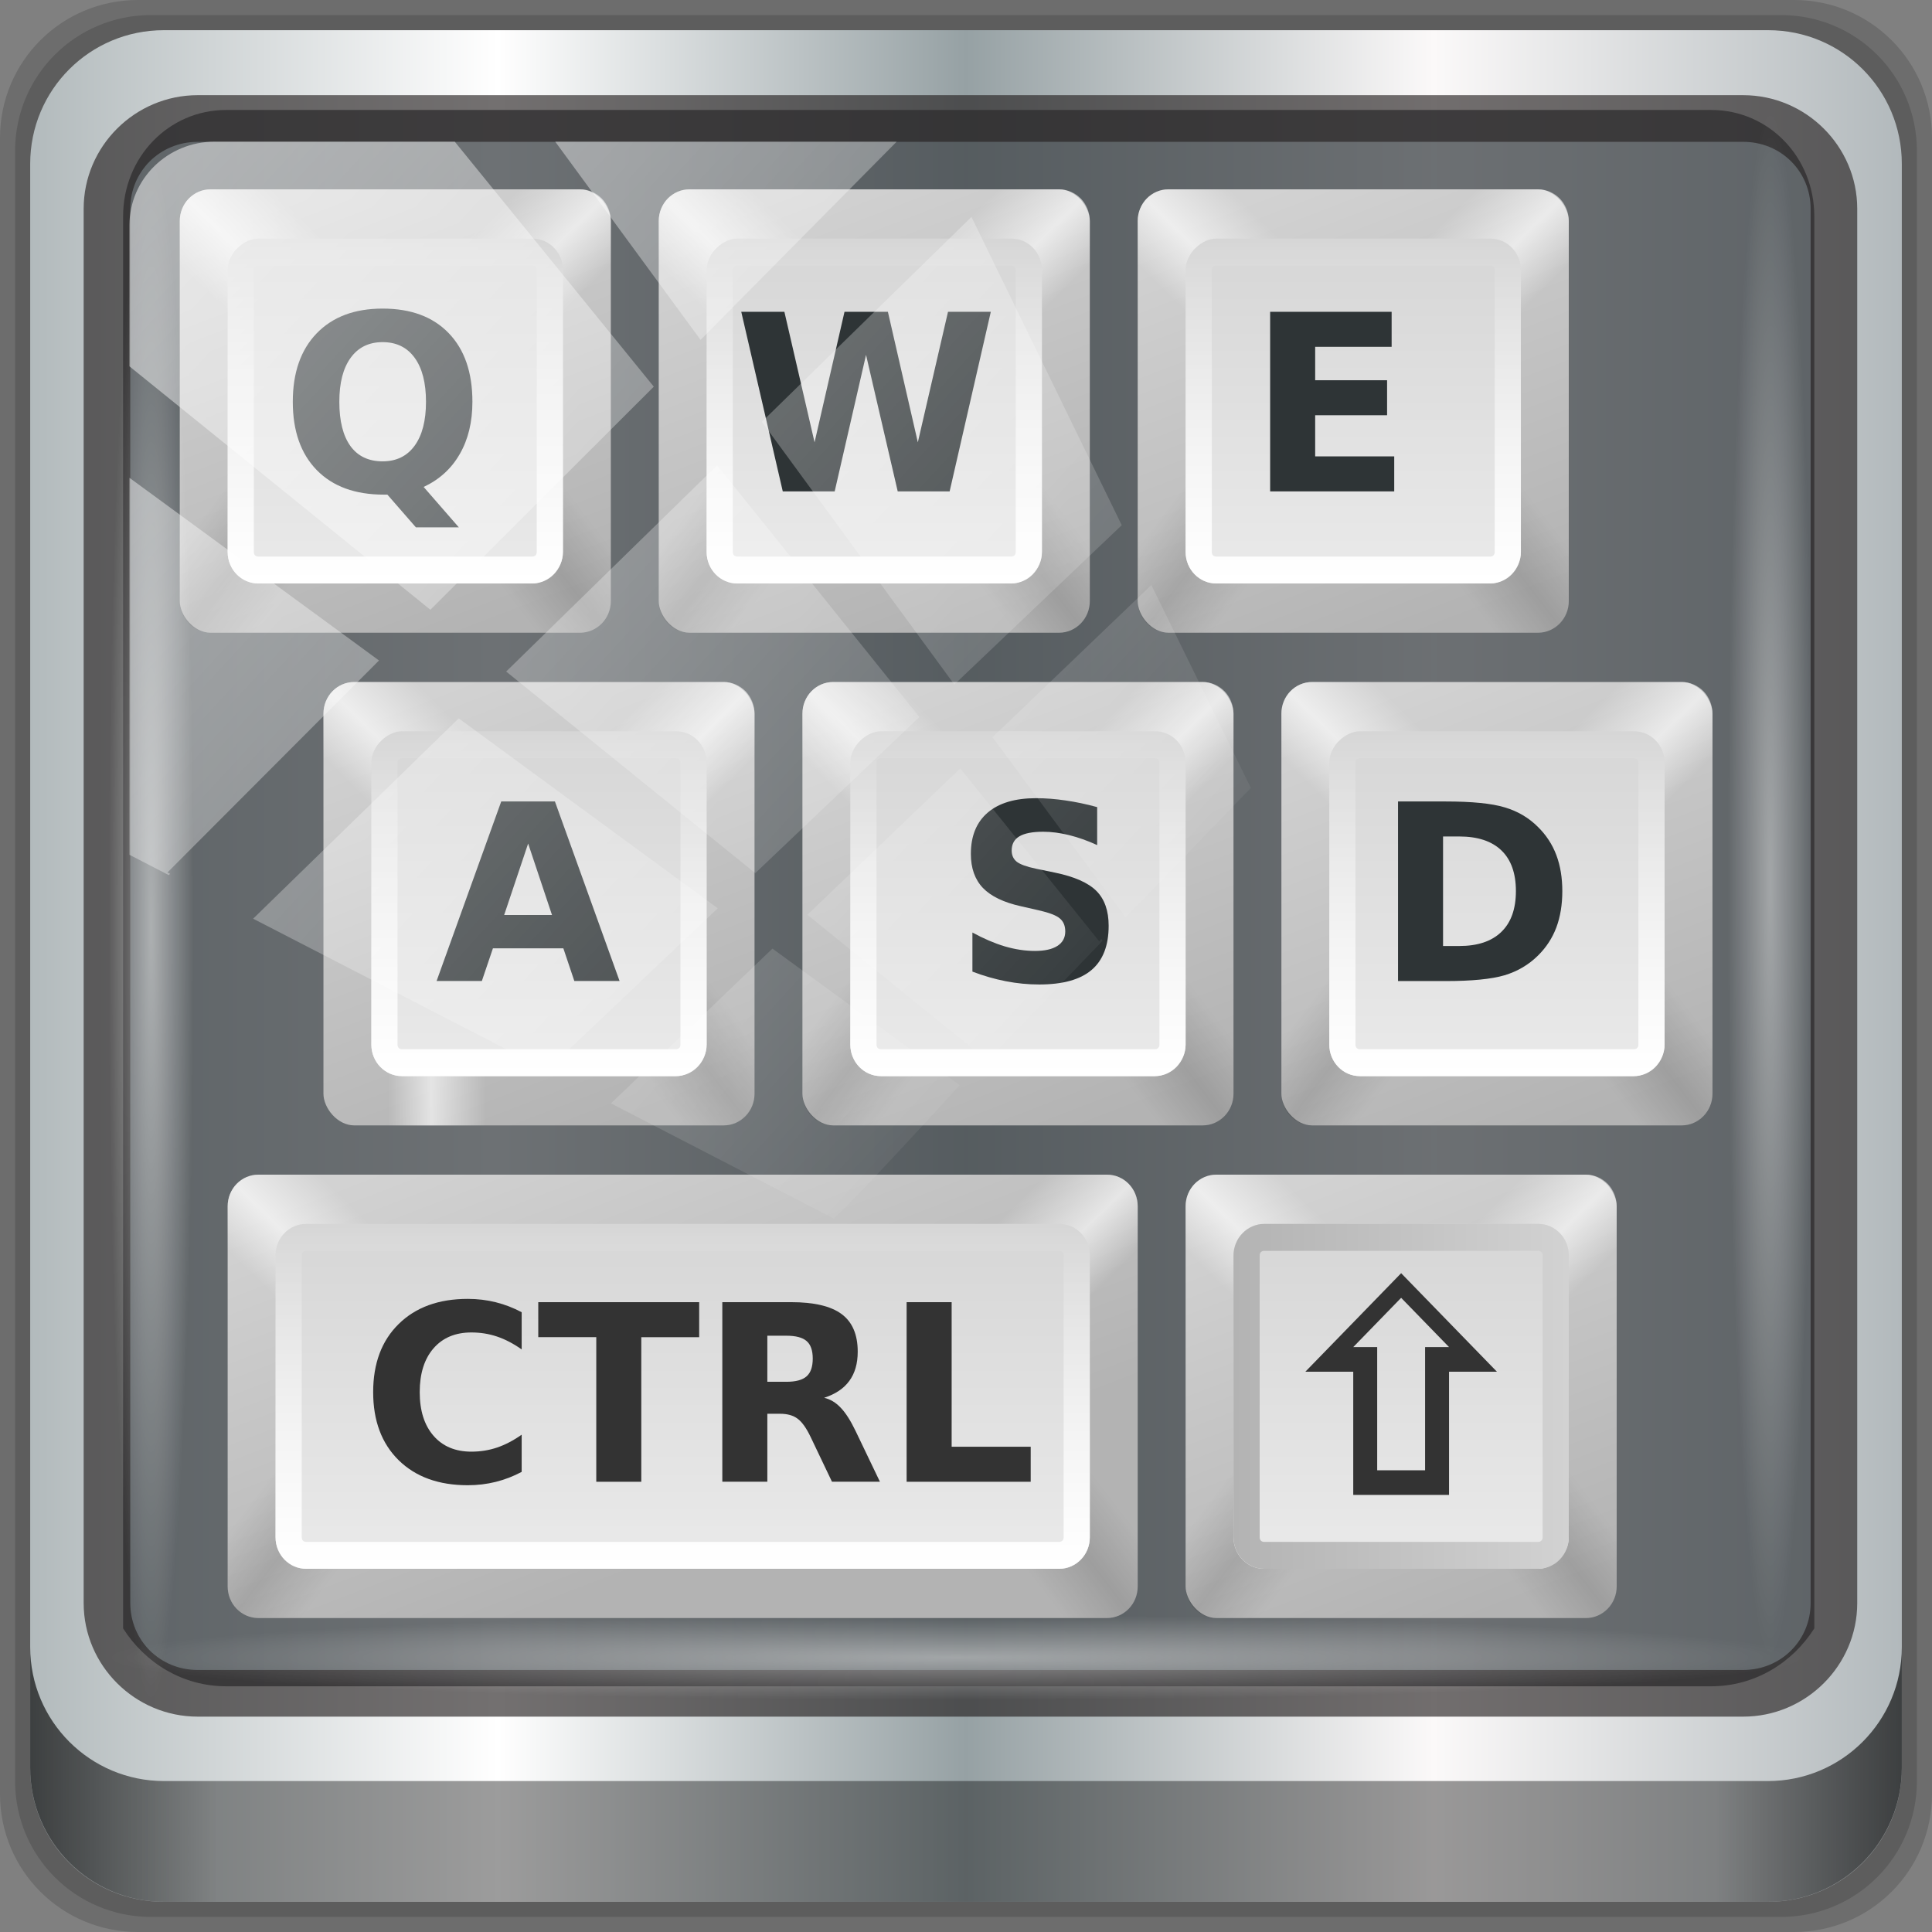 <?xml version="1.0" encoding="UTF-8" standalone="no"?>
<!-- Created with Inkscape (http://www.inkscape.org/) -->

<svg
   xmlns:dc="http://purl.org/dc/elements/1.1/"
   xmlns:cc="http://creativecommons.org/ns#"
   xmlns:rdf="http://www.w3.org/1999/02/22-rdf-syntax-ns#"
   xmlns:svg="http://www.w3.org/2000/svg"
   xmlns="http://www.w3.org/2000/svg"
   xmlns:xlink="http://www.w3.org/1999/xlink"
   xmlns:sodipodi="http://sodipodi.sourceforge.net/DTD/sodipodi-0.dtd"
   xmlns:inkscape="http://www.inkscape.org/namespaces/inkscape"
   width="96"
   height="96"
   viewBox="0 0 96 96"
   version="1.1"
   id="svg1072"
   inkscape:version="0.92.1 r15371"
   sodipodi:docname="im-chooser.svg">
  <rect x="0" y="0" width="96" height="96" fill="#808080" stroke="none"/>
  <defs
     id="defs1066">
    <linearGradient
       y2="47"
       x2="90"
       y1="47"
       x1="6"
       gradientTransform="matrix(1.107,0,0,1.107,-4.994,-3.621)"
       gradientUnits="userSpaceOnUse"
       id="linearGradient4071"
       xlink:href="#linearGradient6139-0"
       inkscape:collect="always" />
    <linearGradient
       id="linearGradient6139-0">
      <stop
         style="stop-color:#b2babc;stop-opacity:1"
         offset="0"
         id="stop6141-2" />
      <stop
         id="stop6151-0"
         offset="0.25"
         style="stop-color:#ffffff;stop-opacity:1;" />
      <stop
         id="stop6147-1"
         offset="0.5"
         style="stop-color:#96a1a4;stop-opacity:1" />
      <stop
         style="stop-color:#fbf9f9;stop-opacity:1;"
         offset="0.75"
         id="stop6149-4" />
      <stop
         style="stop-color:#b2b9bc;stop-opacity:1"
         offset="1"
         id="stop6143-4" />
    </linearGradient>
    <linearGradient
       gradientUnits="userSpaceOnUse"
       y2="88.172"
       x2="94.5"
       y1="88.172"
       x1="1.5"
       id="linearGradient4129"
       xlink:href="#linearGradient3832-0-6-1-1"
       inkscape:collect="always"
       gradientTransform="translate(0.149,0.415)" />
    <linearGradient
       id="linearGradient3832-0-6-1-1">
      <stop
         id="stop3834-6-3-7-1"
         offset="0"
         style="stop-color:#000000;stop-opacity:1;" />
      <stop
         style="stop-color:#000000;stop-opacity:0.588;"
         offset="0.1"
         id="stop3872-2-4" />
      <stop
         id="stop3844-6-2-7-6"
         offset="0.9"
         style="stop-color:#000000;stop-opacity:0.588;" />
      <stop
         id="stop3836-5-0-2-9"
         offset="1"
         style="stop-color:#000000;stop-opacity:1;" />
    </linearGradient>
    <radialGradient
       r="43.199"
       fy="44.893"
       fx="13.948"
       cy="44.893"
       cx="13.948"
       gradientTransform="matrix(0.975,0,0,0.049,34.048,80.582)"
       gradientUnits="userSpaceOnUse"
       id="radialGradient7462"
       xlink:href="#linearGradient3737"
       inkscape:collect="always" />
    <linearGradient
       id="linearGradient3737">
      <stop
         id="stop3739"
         style="stop-color:#ffffff;stop-opacity:1"
         offset="0" />
      <stop
         id="stop3741"
         style="stop-color:#ffffff;stop-opacity:0"
         offset="1" />
    </linearGradient>
    <radialGradient
       r="43.199"
       fy="44.893"
       fx="13.948"
       cy="44.893"
       cx="13.948"
       gradientTransform="matrix(0.888,0,0,0.049,31.96,-90.317)"
       gradientUnits="userSpaceOnUse"
       id="radialGradient7464"
       xlink:href="#linearGradient3737"
       inkscape:collect="always" />
    <linearGradient
       y2="14.514"
       x2="50.528"
       y1="-28.642"
       x1="2.771"
       gradientUnits="userSpaceOnUse"
       id="linearGradient4767"
       xlink:href="#linearGradient3737"
       inkscape:collect="always" />
    <clipPath
       clipPathUnits="userSpaceOnUse"
       id="clipPath4156-4-1">
      <path
         style="opacity:0.6;fill:#ffffff;fill-opacity:1;stroke:none"
         d="m 27.046,-55.695 -14.214,13.321 h 0.061 l 15.653,21.771 10.231,-10.546 C 38.562,-32.302 27.468,-54.819 27.046,-55.695 Z M 9.647,-39.383 -5.241,-25.321 15.988,-7.806 26.372,-18.383 Z m 31.491,12.951 -9.741,9.714 8.945,12.458 7.781,-7.555 z m -49.84,4.379 -13.754,12.982 26.283,13.846 0.061,-0.062 -0.123,-0.062 L 13.599,-5.401 -8.702,-22.053 Z m 38.015,7.401 -9.803,9.775 11.579,9.559 7.628,-7.401 -8.669,-11.009 z m 20.187,5.674 -7.383,7.216 6.188,8.542 5.82,-6.137 z m -32.195,6.322 -9.557,9.498 13.662,7.185 7.934,-7.678 z m 23.312,2.374 -7.107,6.938 8.363,6.907 5.361,-5.674 -0.061,-0.092 -0.092,0.123 -6.464,-8.203 z m -8.73,8.542 -7.505,7.339 10.354,5.458 c 1.397,-1.321 5.675,-6.123 5.851,-6.322 z"
         id="path4158-0-8"
         inkscape:connector-curvature="0" />
    </clipPath>
    <linearGradient
       gradientTransform="matrix(0.214,0,0,0.214,14.714,18.714)"
       gradientUnits="userSpaceOnUse"
       xlink:href="#linearGradient3825-4"
       id="linearGradient3875-8"
       y2="6"
       x2="32.071"
       y1="90"
       x1="63.536" />
    <linearGradient
       id="linearGradient3825-4">
      <stop
         offset="0"
         style="stop-color:#b3b3b3;stop-opacity:1"
         id="stop3827-0" />
      <stop
         offset="1"
         style="stop-color:#d2d2d2;stop-opacity:1"
         id="stop3829-4" />
    </linearGradient>
    <linearGradient
       gradientTransform="matrix(-0.214,0,0,-0.214,35.286,39.286)"
       gradientUnits="userSpaceOnUse"
       xlink:href="#linearGradient3672-1"
       id="linearGradient3872-1"
       y2="84.286"
       x2="48"
       y1="48"
       x1="13.321" />
    <linearGradient
       id="linearGradient3672-1">
      <stop
         offset="0"
         style="stop-color:#ffffff;stop-opacity:0"
         id="stop3674-1" />
      <stop
         offset="0.3"
         style="stop-color:#ffffff;stop-opacity:0"
         id="stop3676-3" />
      <stop
         offset="0.5"
         style="stop-color:#ffffff;stop-opacity:0.612"
         id="stop3678-0" />
      <stop
         offset="0.753"
         style="stop-color:#ffffff;stop-opacity:0"
         id="stop3680-6" />
      <stop
         offset="1"
         style="stop-color:#ffffff;stop-opacity:0"
         id="stop3682-2" />
    </linearGradient>
    <linearGradient
       gradientTransform="matrix(0.214,0,0,-0.214,14.714,39.286)"
       gradientUnits="userSpaceOnUse"
       xlink:href="#linearGradient3672-1"
       id="linearGradient3868-8"
       y2="84.286"
       x2="48"
       y1="48"
       x1="13.321" />
    <linearGradient
       gradientTransform="matrix(0.214,0,0,0.214,14.714,18.714)"
       gradientUnits="userSpaceOnUse"
       xlink:href="#linearGradient3650-2-3"
       id="linearGradient3865-0"
       y2="81.071"
       x2="48"
       y1="48"
       x1="6" />
    <linearGradient
       id="linearGradient3650-2-3">
      <stop
         offset="0"
         style="stop-color:#000000;stop-opacity:0"
         id="stop3652-4" />
      <stop
         offset="0.3"
         style="stop-color:#000000;stop-opacity:0"
         id="stop3660-4" />
      <stop
         offset="0.5"
         style="stop-color:#000000;stop-opacity:0.118"
         id="stop3658-7" />
      <stop
         offset="0.7"
         style="stop-color:#000000;stop-opacity:0"
         id="stop3662-8" />
      <stop
         offset="1"
         style="stop-color:#000000;stop-opacity:0"
         id="stop3654-5-7" />
    </linearGradient>
    <linearGradient
       gradientTransform="matrix(-0.214,0,0,0.214,35.286,18.714)"
       gradientUnits="userSpaceOnUse"
       xlink:href="#linearGradient3650-2-3"
       id="linearGradient3862-1"
       y2="81.071"
       x2="48"
       y1="48"
       x1="6" />
    <linearGradient
       gradientTransform="matrix(0.219,0,0,0.219,18.5,-35.062)"
       gradientUnits="userSpaceOnUse"
       xlink:href="#linearGradient3622-8"
       id="linearGradient3882-8"
       y2="46"
       x2="80"
       y1="46"
       x1="16" />
    <linearGradient
       id="linearGradient3622-8">
      <stop
         offset="0"
         style="stop-color:#d6d6d6;stop-opacity:1"
         id="stop3624-8" />
      <stop
         offset="1"
         style="stop-color:#eaeaea;stop-opacity:1"
         id="stop3626-5" />
    </linearGradient>
    <linearGradient
       gradientUnits="userSpaceOnUse"
       xlink:href="#linearGradient3737"
       id="linearGradient3900-7"
       y2="21.964"
       x2="25"
       y1="36"
       x1="25" />
    <linearGradient
       gradientTransform="matrix(0.214,0,0,0.214,34.714,18.714)"
       gradientUnits="userSpaceOnUse"
       xlink:href="#linearGradient3825-4"
       id="linearGradient3987-7"
       y2="6"
       x2="32.071"
       y1="90"
       x1="63.536" />
    <linearGradient
       gradientTransform="matrix(-0.214,0,0,-0.214,55.286,39.286)"
       gradientUnits="userSpaceOnUse"
       xlink:href="#linearGradient3672-1"
       id="linearGradient3989-4"
       y2="84.286"
       x2="48"
       y1="48"
       x1="13.321" />
    <linearGradient
       gradientTransform="matrix(0.214,0,0,-0.214,34.714,39.286)"
       gradientUnits="userSpaceOnUse"
       xlink:href="#linearGradient3672-1"
       id="linearGradient3991-8"
       y2="84.286"
       x2="48"
       y1="48"
       x1="13.321" />
    <linearGradient
       gradientTransform="matrix(0.214,0,0,0.214,34.714,18.714)"
       gradientUnits="userSpaceOnUse"
       xlink:href="#linearGradient3650-2-3"
       id="linearGradient3993-2"
       y2="81.071"
       x2="48"
       y1="48"
       x1="6" />
    <linearGradient
       gradientTransform="matrix(-0.214,0,0,0.214,55.286,18.714)"
       gradientUnits="userSpaceOnUse"
       xlink:href="#linearGradient3650-2-3"
       id="linearGradient3995-2"
       y2="81.071"
       x2="48"
       y1="48"
       x1="6" />
    <linearGradient
       gradientTransform="matrix(0.219,0,0,0.219,18.5,-55.062)"
       gradientUnits="userSpaceOnUse"
       xlink:href="#linearGradient3622-8"
       id="linearGradient3997-9"
       y2="46"
       x2="80"
       y1="46"
       x1="16" />
    <linearGradient
       gradientUnits="userSpaceOnUse"
       xlink:href="#linearGradient3737"
       id="linearGradient3999-5"
       y2="21.964"
       x2="25"
       y1="36"
       x1="25"
       gradientTransform="translate(20)" />
    <linearGradient
       gradientTransform="matrix(0.214,0,0,0.214,54.714,18.714)"
       gradientUnits="userSpaceOnUse"
       xlink:href="#linearGradient3825-4"
       id="linearGradient4019-5"
       y2="6"
       x2="32.071"
       y1="90"
       x1="63.536" />
    <linearGradient
       gradientTransform="matrix(-0.214,0,0,-0.214,75.286,39.286)"
       gradientUnits="userSpaceOnUse"
       xlink:href="#linearGradient3672-1"
       id="linearGradient4021-2"
       y2="84.286"
       x2="48"
       y1="48"
       x1="13.321" />
    <linearGradient
       gradientTransform="matrix(0.214,0,0,-0.214,54.714,39.286)"
       gradientUnits="userSpaceOnUse"
       xlink:href="#linearGradient3672-1"
       id="linearGradient4023-9"
       y2="84.286"
       x2="48"
       y1="48"
       x1="13.321" />
    <linearGradient
       gradientTransform="matrix(0.214,0,0,0.214,54.714,18.714)"
       gradientUnits="userSpaceOnUse"
       xlink:href="#linearGradient3650-2-3"
       id="linearGradient4025-3"
       y2="81.071"
       x2="48"
       y1="48"
       x1="6" />
    <linearGradient
       gradientTransform="matrix(-0.214,0,0,0.214,75.286,18.714)"
       gradientUnits="userSpaceOnUse"
       xlink:href="#linearGradient3650-2-3"
       id="linearGradient4027-9-6"
       y2="81.071"
       x2="48"
       y1="48"
       x1="6" />
    <linearGradient
       gradientTransform="matrix(0.219,0,0,0.219,18.5,-75.062)"
       gradientUnits="userSpaceOnUse"
       xlink:href="#linearGradient3622-8"
       id="linearGradient4029-2"
       y2="46"
       x2="80"
       y1="46"
       x1="16" />
    <linearGradient
       gradientUnits="userSpaceOnUse"
       xlink:href="#linearGradient3737"
       id="linearGradient4031-6"
       y2="21.964"
       x2="25"
       y1="36"
       x1="25"
       gradientTransform="translate(40)" />
    <linearGradient
       gradientTransform="matrix(0.214,0,0,0.214,20.714,38.714)"
       gradientUnits="userSpaceOnUse"
       xlink:href="#linearGradient3825-4"
       id="linearGradient4087-5"
       y2="6"
       x2="32.071"
       y1="90"
       x1="63.536" />
    <linearGradient
       gradientTransform="matrix(-0.214,0,0,-0.214,41.286,59.286)"
       gradientUnits="userSpaceOnUse"
       xlink:href="#linearGradient3672-1"
       id="linearGradient4089-6"
       y2="84.286"
       x2="48"
       y1="48"
       x1="13.321" />
    <linearGradient
       gradientTransform="matrix(0.214,0,0,-0.214,20.714,59.286)"
       gradientUnits="userSpaceOnUse"
       xlink:href="#linearGradient3672-1"
       id="linearGradient4091-4"
       y2="84.286"
       x2="48"
       y1="48"
       x1="13.321" />
    <linearGradient
       gradientUnits="userSpaceOnUse"
       y2="29"
       x2="25"
       y1="29"
       x1="16"
       id="linearGradient4093-1"
       gradientTransform="translate(6,20)">
      <stop
         offset="0"
         style="stop-color:#ffffff;stop-opacity:0"
         id="stop4095" />
      <stop
         offset="0.3"
         style="stop-color:#ffffff;stop-opacity:0"
         id="stop4097" />
      <stop
         offset="0.5"
         style="stop-color:#ffffff;stop-opacity:0.612"
         id="stop4099" />
      <stop
         offset="0.753"
         style="stop-color:#ffffff;stop-opacity:0"
         id="stop4101" />
      <stop
         offset="1"
         style="stop-color:#ffffff;stop-opacity:0"
         id="stop4103" />
    </linearGradient>
    <linearGradient
       gradientTransform="matrix(-0.214,0,0,0.214,41.286,38.714)"
       gradientUnits="userSpaceOnUse"
       xlink:href="#linearGradient3650-2-3"
       id="linearGradient4095-1"
       y2="81.071"
       x2="48"
       y1="48"
       x1="6" />
    <linearGradient
       gradientTransform="matrix(0.219,0,0,0.219,38.5,-41.062)"
       gradientUnits="userSpaceOnUse"
       xlink:href="#linearGradient3622-8"
       id="linearGradient4097-2"
       y2="46"
       x2="80"
       y1="46"
       x1="16" />
    <linearGradient
       gradientUnits="userSpaceOnUse"
       xlink:href="#linearGradient3737"
       id="linearGradient4099-9"
       y2="21.964"
       x2="25"
       y1="36"
       x1="25"
       gradientTransform="translate(6,20)" />
    <linearGradient
       gradientTransform="matrix(0.214,0,0,0.214,40.714,38.714)"
       gradientUnits="userSpaceOnUse"
       xlink:href="#linearGradient3825-4"
       id="linearGradient4101-9"
       y2="6"
       x2="32.071"
       y1="90"
       x1="63.536" />
    <linearGradient
       gradientTransform="matrix(-0.214,0,0,-0.214,61.286,59.286)"
       gradientUnits="userSpaceOnUse"
       xlink:href="#linearGradient3672-1"
       id="linearGradient4103-3"
       y2="84.286"
       x2="48"
       y1="48"
       x1="13.321" />
    <linearGradient
       gradientTransform="matrix(0.214,0,0,-0.214,40.714,59.286)"
       gradientUnits="userSpaceOnUse"
       xlink:href="#linearGradient3672-1"
       id="linearGradient4105-8"
       y2="84.286"
       x2="48"
       y1="48"
       x1="13.321" />
    <linearGradient
       gradientTransform="matrix(0.214,0,0,0.214,40.714,38.714)"
       gradientUnits="userSpaceOnUse"
       xlink:href="#linearGradient3650-2-3"
       id="linearGradient4107-3"
       y2="81.071"
       x2="48"
       y1="48"
       x1="6" />
    <linearGradient
       gradientTransform="matrix(-0.214,0,0,0.214,61.286,38.714)"
       gradientUnits="userSpaceOnUse"
       xlink:href="#linearGradient3650-2-3"
       id="linearGradient4109-5"
       y2="81.071"
       x2="48"
       y1="48"
       x1="6" />
    <linearGradient
       gradientTransform="matrix(0.219,0,0,0.219,38.5,-61.062)"
       gradientUnits="userSpaceOnUse"
       xlink:href="#linearGradient3622-8"
       id="linearGradient4111-9"
       y2="46"
       x2="80"
       y1="46"
       x1="16" />
    <linearGradient
       gradientUnits="userSpaceOnUse"
       xlink:href="#linearGradient3737"
       id="linearGradient4113-8"
       y2="21.964"
       x2="25"
       y1="36"
       x1="25"
       gradientTransform="translate(26,20)" />
    <linearGradient
       gradientTransform="matrix(0.214,0,0,0.214,60.714,38.714)"
       gradientUnits="userSpaceOnUse"
       xlink:href="#linearGradient3825-4"
       id="linearGradient4115-2"
       y2="6"
       x2="32.071"
       y1="90"
       x1="63.536" />
    <linearGradient
       gradientTransform="matrix(-0.214,0,0,-0.214,81.286,59.286)"
       gradientUnits="userSpaceOnUse"
       xlink:href="#linearGradient3672-1"
       id="linearGradient4117-1"
       y2="84.286"
       x2="48"
       y1="48"
       x1="13.321" />
    <linearGradient
       gradientTransform="matrix(0.214,0,0,-0.214,60.714,59.286)"
       gradientUnits="userSpaceOnUse"
       xlink:href="#linearGradient3672-1"
       id="linearGradient4119-9-9"
       y2="84.286"
       x2="48"
       y1="48"
       x1="13.321" />
    <linearGradient
       gradientTransform="matrix(0.214,0,0,0.214,60.714,38.714)"
       gradientUnits="userSpaceOnUse"
       xlink:href="#linearGradient3650-2-3"
       id="linearGradient4121-1"
       y2="81.071"
       x2="48"
       y1="48"
       x1="6" />
    <linearGradient
       gradientTransform="matrix(-0.214,0,0,0.214,81.286,38.714)"
       gradientUnits="userSpaceOnUse"
       xlink:href="#linearGradient3650-2-3"
       id="linearGradient4123-4"
       y2="81.071"
       x2="48"
       y1="48"
       x1="6" />
    <linearGradient
       gradientTransform="matrix(0.219,0,0,0.219,38.5,-81.062)"
       gradientUnits="userSpaceOnUse"
       xlink:href="#linearGradient3622-8"
       id="linearGradient4125-2"
       y2="46"
       x2="80"
       y1="46"
       x1="16" />
    <linearGradient
       gradientUnits="userSpaceOnUse"
       xlink:href="#linearGradient3737"
       id="linearGradient4127-6"
       y2="21.964"
       x2="25"
       y1="36"
       x1="25"
       gradientTransform="translate(46,20)" />
    <linearGradient
       gradientTransform="matrix(0.214,0,0,0.214,56.714,58.714)"
       gradientUnits="userSpaceOnUse"
       xlink:href="#linearGradient3825-4"
       id="linearGradient4147-2"
       y2="6"
       x2="32.071"
       y1="90"
       x1="63.536" />
    <linearGradient
       gradientTransform="matrix(-0.214,0,0,-0.214,77.286,79.286)"
       gradientUnits="userSpaceOnUse"
       xlink:href="#linearGradient3672-1"
       id="linearGradient4149-0"
       y2="84.286"
       x2="48"
       y1="48"
       x1="13.321" />
    <linearGradient
       gradientTransform="matrix(0.214,0,0,-0.214,56.714,79.286)"
       gradientUnits="userSpaceOnUse"
       xlink:href="#linearGradient3672-1"
       id="linearGradient4151-1"
       y2="84.286"
       x2="48"
       y1="48"
       x1="13.321" />
    <linearGradient
       gradientTransform="matrix(0.214,0,0,0.214,56.714,58.714)"
       gradientUnits="userSpaceOnUse"
       xlink:href="#linearGradient3650-2-3"
       id="linearGradient4153-6-9"
       y2="81.071"
       x2="48"
       y1="48"
       x1="6" />
    <linearGradient
       gradientTransform="matrix(-0.214,0,0,0.214,77.286,58.714)"
       gradientUnits="userSpaceOnUse"
       xlink:href="#linearGradient3650-2-3"
       id="linearGradient4155-8"
       y2="81.071"
       x2="48"
       y1="48"
       x1="6" />
    <linearGradient
       gradientTransform="matrix(0.219,0,0,0.219,58.5,-77.062)"
       gradientUnits="userSpaceOnUse"
       xlink:href="#linearGradient3622-8"
       id="linearGradient4157-4"
       y2="46"
       x2="80"
       y1="46"
       x1="16" />
    <linearGradient
       gradientUnits="userSpaceOnUse"
       y2="22"
       x2="32"
       y1="22"
       x1="18"
       id="linearGradient4159-5"
       gradientTransform="translate(42,40)">
      <stop
         offset="0"
         style="stop-color:#b3b3b3;stop-opacity:1"
         id="stop4161-7" />
      <stop
         offset="1"
         style="stop-color:#d2d2d2;stop-opacity:1"
         id="stop4163" />
    </linearGradient>
    <linearGradient
       gradientTransform="matrix(0.214,0,0,0.214,16.714,58.714)"
       gradientUnits="userSpaceOnUse"
       xlink:href="#linearGradient3825-4"
       id="linearGradient4213-2"
       y2="6"
       x2="32.071"
       y1="90"
       x1="63.536" />
    <linearGradient
       gradientTransform="matrix(-0.214,0,0,-0.214,57.286,79.286)"
       gradientUnits="userSpaceOnUse"
       xlink:href="#linearGradient3672-1"
       id="linearGradient4210-0"
       y2="84.286"
       x2="48"
       y1="48"
       x1="13.321" />
    <linearGradient
       gradientTransform="matrix(0.214,0,0,-0.214,16.714,79.286)"
       gradientUnits="userSpaceOnUse"
       xlink:href="#linearGradient3672-1"
       id="linearGradient4207-1"
       y2="84.286"
       x2="48"
       y1="48"
       x1="13.321" />
    <linearGradient
       gradientTransform="matrix(0.214,0,0,0.214,16.714,58.714)"
       gradientUnits="userSpaceOnUse"
       xlink:href="#linearGradient3650-2-3"
       id="linearGradient4204-6"
       y2="81.071"
       x2="48"
       y1="48"
       x1="6" />
    <linearGradient
       gradientTransform="matrix(-0.214,0,0,0.214,57.286,58.714)"
       gradientUnits="userSpaceOnUse"
       xlink:href="#linearGradient3650-2-3"
       id="linearGradient4201-8"
       y2="81.071"
       x2="48"
       y1="48"
       x1="6" />
    <linearGradient
       gradientTransform="matrix(0.219,0,0,0.219,58.5,-37.062)"
       gradientUnits="userSpaceOnUse"
       xlink:href="#linearGradient3622-8"
       id="linearGradient4198-4"
       y2="46"
       x2="80"
       y1="46"
       x1="16" />
    <linearGradient
       gradientTransform="translate(2,40)"
       gradientUnits="userSpaceOnUse"
       xlink:href="#linearGradient3737"
       id="linearGradient4195-8"
       y2="21.964"
       x2="25"
       y1="36"
       x1="25" />
    <radialGradient
       inkscape:collect="always"
       xlink:href="#linearGradient3737"
       id="radialGradient1390"
       gradientUnits="userSpaceOnUse"
       gradientTransform="matrix(0.888,0,0,0.049,34.15,-9.857)"
       cx="13.948"
       cy="44.893"
       fx="13.948"
       fy="44.893"
       r="43.199" />
  </defs>
  <sodipodi:namedview
     id="base"
     pagecolor="#ffffff"
     bordercolor="#666666"
     borderopacity="1.0"
     inkscape:pageopacity="0.0"
     inkscape:pageshadow="2"
     inkscape:zoom="2.3793765"
     inkscape:cx="11.501175"
     inkscape:cy="44.549472"
     inkscape:document-units="px"
     inkscape:current-layer="layer1"
     showgrid="false"
     inkscape:showpageshadow="false"
     units="px"
     inkscape:lockguides="true"
     inkscape:window-width="1280"
     inkscape:window-height="972"
     inkscape:window-x="0"
     inkscape:window-y="26"
     inkscape:window-maximized="1"
     inkscape:snap-global="false">
    <sodipodi:guide
       position="0,0"
       orientation="0,96"
       id="guide1621"
       inkscape:locked="true" />
    <sodipodi:guide
       position="96,0"
       orientation="-96,0"
       id="guide1623"
       inkscape:locked="true" />
    <sodipodi:guide
       position="96,96"
       orientation="0,-96"
       id="guide1625"
       inkscape:locked="true" />
    <sodipodi:guide
       position="0,96"
       orientation="96,0"
       id="guide1627"
       inkscape:locked="true" />
  </sodipodi:namedview>
  <g
     inkscape:label="Livello 1"
     inkscape:groupmode="layer"
     id="layer1"
     transform="translate(0,-1026.52)">
    <g
       transform="translate(-0.149,1026.105)"
       style="display:inline"
       id="g2574">
      <path
         inkscape:connector-curvature="0"
         id="path3288"
         d="M 89.292,0.415 H 7.006 c -3.799,0 -6.857,3.058 -6.857,6.857 V 89.558 c 0,3.799 3.058,6.857 6.857,6.857 H 89.292 c 3.799,0 6.857,-3.058 6.857,-6.857 V 7.272 c 0,-3.799 -3.058,-6.857 -6.857,-6.857 z"
         style="display:inline;opacity:0.15;fill:#000000;fill-opacity:1;fill-rule:nonzero;stroke:none" />
      <path
         style="display:inline;opacity:0.15;fill:#000000;fill-opacity:1;fill-rule:nonzero;stroke:none"
         d="M 88.649,1.165 H 7.649 c -3.739,0 -6.75,3.01 -6.75,6.75 V 88.915 c 0,3.74 3.011,6.75 6.75,6.75 H 88.649 c 3.74,0 6.75,-3.01 6.75,-6.75 V 7.915 c 0,-3.739 -3.01,-6.75 -6.75,-6.75 z"
         id="path4085"
         inkscape:connector-curvature="0" />
      <path
         inkscape:connector-curvature="0"
         id="rect4251-1"
         d="M 88.006,1.915 H 8.292 c -3.68,0 -6.643,2.963 -6.643,6.643 V 88.272 c 0,3.68 2.963,6.643 6.643,6.643 H 88.006 c 3.68,0 6.643,-2.963 6.643,-6.643 V 8.558 c 0,-3.68 -2.963,-6.643 -6.643,-6.643 z"
         style="display:inline;fill:url(#linearGradient4071);fill-opacity:1;fill-rule:nonzero;stroke:none" />
      <path
         sodipodi:nodetypes="sscccsccscccsss"
         inkscape:connector-curvature="0"
         id="path3400-6"
         d="m 11.39,5.879 c -2.856,0 -5.124,2.341 -5.124,5.29 v 21.921 7.406 40.833 c 1.097,1.723 2.969,2.877 5.124,2.877 h 4.099 65.589 4.099 c 2.155,0 4.027,-1.153 5.124,-2.877 V 40.496 33.09 11.169 c 0,-2.949 -2.268,-5.29 -5.124,-5.29 z"
         style="display:inline;opacity:0.779;fill:#45494d;fill-opacity:1;fill-rule:nonzero;stroke:none;stroke-width:1.041" />
      <path
         style="color:#000000;font-style:normal;font-variant:normal;font-weight:normal;font-stretch:normal;font-size:medium;line-height:normal;font-family:Sans;-inkscape-font-specification:Sans;text-indent:0;text-align:start;text-decoration:none;text-decoration-line:none;letter-spacing:normal;word-spacing:normal;text-transform:none;writing-mode:lr-tb;direction:ltr;baseline-shift:baseline;text-anchor:start;display:inline;overflow:visible;visibility:visible;fill:#241f1f;fill-opacity:0.633;stroke:none;stroke-width:2.376;marker:none;enable-background:accumulate"
         d="m 9.974,5.144 c -3.117,0 -5.668,2.54 -5.668,5.646 v 69.278 c 0,3.106 2.551,5.646 5.668,5.646 H 86.766 c 3.117,0 5.668,-2.54 5.668,-5.646 V 10.79 c 0,-3.106 -2.551,-5.646 -5.668,-5.646 z m 0,2.319 H 86.766 c 1.888,0 3.352,1.48 3.352,3.327 v 69.278 c 0,1.846 -1.464,3.327 -3.352,3.327 H 9.974 c -1.888,0 -3.352,-1.48 -3.352,-3.327 V 10.79 c 0,-1.846 1.464,-3.327 3.352,-3.327 z"
         id="path4989"
         inkscape:connector-curvature="0" />
      <path
         id="path4118"
         d="m 1.649,82.259 v 6 c 0,3.68 2.976,6.656 6.656,6.656 H 87.993 c 3.68,0 6.656,-2.976 6.656,-6.656 v -6 c 0,3.68 -2.976,6.656 -6.656,6.656 H 8.305 c -3.68,0 -6.656,-2.976 -6.656,-6.656 z"
         style="display:inline;opacity:0.658;fill:url(#linearGradient4129);fill-opacity:1;fill-rule:nonzero;stroke:none"
         inkscape:connector-curvature="0" />
      <rect
         ry="4.25"
         rx="0"
         y="80.665"
         x="5.524"
         height="4.25"
         width="84.25"
         id="rect4131"
         style="opacity:0.45;fill:url(#radialGradient7462);fill-opacity:1;stroke:none" />
      <rect
         transform="rotate(90)"
         style="opacity:0.418;fill:url(#radialGradient7464);fill-opacity:1;stroke:none"
         id="rect4141"
         width="76.75"
         height="4.25"
         x="5.975"
         y="-90.234"
         rx="0"
         ry="4.25" />
      <g
         transform="matrix(1.19,0,0,1.224,-9.959,-14.657)"
         style="display:inline"
         id="g793">
        <rect
           width="18"
           height="18"
           rx="1.286"
           ry="1.286"
           x="16"
           y="20"
           id="rect2419-0"
           style="fill:url(#linearGradient3875-8);fill-opacity:1;fill-rule:nonzero;stroke:none" />
        <path
           d="M 34,29 V 21.286 C 34,20.573 33.427,20 32.714,20 H 25 v 9 z"
           inkscape:connector-curvature="0"
           id="path3684"
           style="fill:url(#linearGradient3872-1);fill-opacity:1;fill-rule:nonzero;stroke:none" />
        <path
           d="M 16,29 V 21.286 C 16,20.573 16.573,20 17.286,20 H 25 v 9 z"
           inkscape:connector-curvature="0"
           id="path3668"
           style="fill:url(#linearGradient3868-8);fill-opacity:1;fill-rule:nonzero;stroke:none" />
        <path
           d="m 16,29 v 7.714 C 16,37.427 16.573,38 17.286,38 H 25 v -9 z"
           inkscape:connector-curvature="0"
           id="rect3643"
           style="fill:url(#linearGradient3865-0);fill-opacity:1;fill-rule:nonzero;stroke:none" />
        <path
           d="m 34,29 v 7.714 C 34,37.427 33.427,38 32.714,38 H 25 v -9 z"
           inkscape:connector-curvature="0"
           id="path3664"
           style="fill:url(#linearGradient3862-1);fill-opacity:1;fill-rule:nonzero;stroke:none" />
        <rect
           width="14"
           height="14"
           rx="1.273"
           ry="1.273"
           x="22"
           y="-32"
           transform="rotate(90)"
           id="rect3877"
           style="fill:url(#linearGradient3882-8);fill-opacity:1;fill-rule:nonzero;stroke:none" />
        <path
           d="M 19.281,22 C 18.576,22 18,22.576 18,23.281 v 11.438 C 18,35.424 18.576,36 19.281,36 h 11.438 C 31.424,36 32,35.424 32,34.719 V 23.281 C 32,22.576 31.424,22 30.719,22 Z m 0,1.094 h 11.438 c 0.116,0 0.188,0.071 0.188,0.188 v 11.438 c 0,0.116 -0.071,0.188 -0.188,0.188 h -11.438 c -0.116,0 -0.188,-0.071 -0.188,-0.188 v -11.438 c 0,-0.116 0.071,-0.188 0.188,-0.188 z"
           inkscape:connector-curvature="0"
           id="rect3886"
           style="fill:url(#linearGradient3900-7);fill-opacity:1;fill-rule:nonzero;stroke:none" />
        <rect
           width="18"
           height="18"
           rx="1.286"
           ry="1.286"
           x="36"
           y="20"
           id="rect3971"
           style="fill:url(#linearGradient3987-7);fill-opacity:1;fill-rule:nonzero;stroke:none" />
        <path
           d="M 54,29 V 21.286 C 54,20.573 53.427,20 52.714,20 H 45 v 9 z"
           inkscape:connector-curvature="0"
           id="path3973"
           style="fill:url(#linearGradient3989-4);fill-opacity:1;fill-rule:nonzero;stroke:none" />
        <path
           d="M 36,29 V 21.286 C 36,20.573 36.573,20 37.286,20 H 45 v 9 z"
           inkscape:connector-curvature="0"
           id="path3975"
           style="fill:url(#linearGradient3991-8);fill-opacity:1;fill-rule:nonzero;stroke:none" />
        <path
           d="m 36,29 v 7.714 C 36,37.427 36.573,38 37.286,38 H 45 v -9 z"
           inkscape:connector-curvature="0"
           id="path3977"
           style="fill:url(#linearGradient3993-2);fill-opacity:1;fill-rule:nonzero;stroke:none" />
        <path
           d="m 54,29 v 7.714 C 54,37.427 53.427,38 52.714,38 H 45 v -9 z"
           inkscape:connector-curvature="0"
           id="path3979"
           style="fill:url(#linearGradient3995-2);fill-opacity:1;fill-rule:nonzero;stroke:none" />
        <rect
           width="14"
           height="14"
           rx="1.273"
           ry="1.273"
           x="22"
           y="-52"
           transform="rotate(90)"
           id="rect3981"
           style="fill:url(#linearGradient3997-9);fill-opacity:1;fill-rule:nonzero;stroke:none" />
        <path
           d="M 39.281,22 C 38.576,22 38,22.576 38,23.281 v 11.438 C 38,35.424 38.576,36 39.281,36 h 11.438 C 51.424,36 52,35.424 52,34.719 V 23.281 C 52,22.576 51.424,22 50.719,22 Z m 0,1.094 h 11.438 c 0.116,0 0.188,0.071 0.188,0.188 v 11.438 c 0,0.116 -0.071,0.188 -0.188,0.188 h -11.438 c -0.116,0 -0.188,-0.071 -0.188,-0.188 v -11.438 c 0,-0.116 0.071,-0.188 0.188,-0.188 z"
           inkscape:connector-curvature="0"
           id="path3983"
           style="fill:url(#linearGradient3999-5);fill-opacity:1;fill-rule:nonzero;stroke:none" />
        <rect
           width="18"
           height="18"
           rx="1.286"
           ry="1.286"
           x="56"
           y="20"
           id="rect4003"
           style="fill:url(#linearGradient4019-5);fill-opacity:1;fill-rule:nonzero;stroke:none" />
        <path
           d="M 74,29 V 21.286 C 74,20.573 73.427,20 72.714,20 H 65 v 9 z"
           inkscape:connector-curvature="0"
           id="path4005"
           style="fill:url(#linearGradient4021-2);fill-opacity:1;fill-rule:nonzero;stroke:none" />
        <path
           d="M 56,29 V 21.286 C 56,20.573 56.573,20 57.286,20 H 65 v 9 z"
           inkscape:connector-curvature="0"
           id="path4007"
           style="fill:url(#linearGradient4023-9);fill-opacity:1;fill-rule:nonzero;stroke:none" />
        <path
           d="m 56,29 v 7.714 C 56,37.427 56.573,38 57.286,38 H 65 v -9 z"
           inkscape:connector-curvature="0"
           id="path4009"
           style="fill:url(#linearGradient4025-3);fill-opacity:1;fill-rule:nonzero;stroke:none" />
        <path
           d="m 74,29 v 7.714 C 74,37.427 73.427,38 72.714,38 H 65 v -9 z"
           inkscape:connector-curvature="0"
           id="path4011"
           style="fill:url(#linearGradient4027-9-6);fill-opacity:1;fill-rule:nonzero;stroke:none" />
        <rect
           width="14"
           height="14"
           rx="1.273"
           ry="1.273"
           x="22"
           y="-72"
           transform="rotate(90)"
           id="rect4013"
           style="fill:url(#linearGradient4029-2);fill-opacity:1;fill-rule:nonzero;stroke:none" />
        <path
           d="M 59.281,22 C 58.576,22 58,22.576 58,23.281 v 11.438 C 58,35.424 58.576,36 59.281,36 h 11.438 C 71.424,36 72,35.424 72,34.719 V 23.281 C 72,22.576 71.424,22 70.719,22 Z m 0,1.094 h 11.438 c 0.116,0 0.188,0.071 0.188,0.188 v 11.438 c 0,0.116 -0.071,0.188 -0.188,0.188 h -11.438 c -0.116,0 -0.188,-0.071 -0.188,-0.188 v -11.438 c 0,-0.116 0.071,-0.188 0.188,-0.188 z"
           inkscape:connector-curvature="0"
           id="path4015"
           style="fill:url(#linearGradient4031-6);fill-opacity:1;fill-rule:nonzero;stroke:none" />
        <rect
           width="18"
           height="18"
           rx="1.286"
           ry="1.286"
           x="22"
           y="40"
           id="rect4035"
           style="fill:url(#linearGradient4087-5);fill-opacity:1;fill-rule:nonzero;stroke:none" />
        <path
           d="M 40,49 V 41.286 C 40,40.573 39.427,40 38.714,40 H 31 v 9 z"
           inkscape:connector-curvature="0"
           id="path4037"
           style="fill:url(#linearGradient4089-6);fill-opacity:1;fill-rule:nonzero;stroke:none" />
        <path
           d="M 22,49 V 41.286 C 22,40.573 22.573,40 23.286,40 H 31 v 9 z"
           inkscape:connector-curvature="0"
           id="path4039"
           style="fill:url(#linearGradient4091-4);fill-opacity:1;fill-rule:nonzero;stroke:none" />
        <path
           d="m 22,49 v 7.714 C 22,57.427 22.573,58 23.286,58 H 31 v -9 z"
           inkscape:connector-curvature="0"
           id="path4041"
           style="fill:url(#linearGradient4093-1);fill-opacity:1;fill-rule:nonzero;stroke:none" />
        <path
           d="m 40,49 v 7.714 C 40,57.427 39.427,58 38.714,58 H 31 v -9 z"
           inkscape:connector-curvature="0"
           id="path4043"
           style="fill:url(#linearGradient4095-1);fill-opacity:1;fill-rule:nonzero;stroke:none" />
        <rect
           width="14"
           height="14"
           rx="1.273"
           ry="1.273"
           x="42"
           y="-38"
           transform="rotate(90)"
           id="rect4045"
           style="fill:url(#linearGradient4097-2);fill-opacity:1;fill-rule:nonzero;stroke:none" />
        <path
           d="M 25.281,42 C 24.576,42 24,42.576 24,43.281 v 11.438 C 24,55.424 24.576,56 25.281,56 h 11.438 C 37.424,56 38,55.424 38,54.719 V 43.281 C 38,42.576 37.424,42 36.719,42 Z m 0,1.094 h 11.438 c 0.116,0 0.188,0.071 0.188,0.188 v 11.438 c 0,0.116 -0.071,0.188 -0.188,0.188 h -11.438 c -0.116,0 -0.188,-0.071 -0.188,-0.188 v -11.438 c 0,-0.116 0.071,-0.188 0.188,-0.188 z"
           inkscape:connector-curvature="0"
           id="path4047"
           style="fill:url(#linearGradient4099-9);fill-opacity:1;fill-rule:nonzero;stroke:none" />
        <rect
           width="18"
           height="18"
           rx="1.286"
           ry="1.286"
           x="42"
           y="40"
           id="rect4053"
           style="fill:url(#linearGradient4101-9);fill-opacity:1;fill-rule:nonzero;stroke:none" />
        <path
           d="M 60,49 V 41.286 C 60,40.573 59.427,40 58.714,40 H 51 v 9 z"
           inkscape:connector-curvature="0"
           id="path4055"
           style="fill:url(#linearGradient4103-3);fill-opacity:1;fill-rule:nonzero;stroke:none" />
        <path
           d="M 42,49 V 41.286 C 42,40.573 42.573,40 43.286,40 H 51 v 9 z"
           inkscape:connector-curvature="0"
           id="path4057"
           style="fill:url(#linearGradient4105-8);fill-opacity:1;fill-rule:nonzero;stroke:none" />
        <path
           d="m 42,49 v 7.714 C 42,57.427 42.573,58 43.286,58 H 51 v -9 z"
           inkscape:connector-curvature="0"
           id="path4059"
           style="fill:url(#linearGradient4107-3);fill-opacity:1;fill-rule:nonzero;stroke:none" />
        <path
           d="m 60,49 v 7.714 C 60,57.427 59.427,58 58.714,58 H 51 v -9 z"
           inkscape:connector-curvature="0"
           id="path4061"
           style="fill:url(#linearGradient4109-5);fill-opacity:1;fill-rule:nonzero;stroke:none" />
        <rect
           width="14"
           height="14"
           rx="1.273"
           ry="1.273"
           x="42"
           y="-58"
           transform="rotate(90)"
           id="rect4063"
           style="fill:url(#linearGradient4111-9);fill-opacity:1;fill-rule:nonzero;stroke:none" />
        <path
           d="M 45.281,42 C 44.576,42 44,42.576 44,43.281 v 11.438 C 44,55.424 44.576,56 45.281,56 h 11.438 C 57.424,56 58,55.424 58,54.719 V 43.281 C 58,42.576 57.424,42 56.719,42 Z m 0,1.094 h 11.438 c 0.116,0 0.188,0.071 0.188,0.188 v 11.438 c 0,0.116 -0.071,0.188 -0.188,0.188 h -11.438 c -0.116,0 -0.188,-0.071 -0.188,-0.188 v -11.438 c 0,-0.116 0.071,-0.188 0.188,-0.188 z"
           inkscape:connector-curvature="0"
           id="path4065"
           style="fill:url(#linearGradient4113-8);fill-opacity:1;fill-rule:nonzero;stroke:none" />
        <rect
           width="18"
           height="18"
           rx="1.286"
           ry="1.286"
           x="62"
           y="40"
           id="rect4071"
           style="fill:url(#linearGradient4115-2);fill-opacity:1;fill-rule:nonzero;stroke:none" />
        <path
           d="M 80,49 V 41.286 C 80,40.573 79.427,40 78.714,40 H 71 v 9 z"
           inkscape:connector-curvature="0"
           id="path4073"
           style="fill:url(#linearGradient4117-1);fill-opacity:1;fill-rule:nonzero;stroke:none" />
        <path
           d="M 62,49 V 41.286 C 62,40.573 62.573,40 63.286,40 H 71 v 9 z"
           inkscape:connector-curvature="0"
           id="path4075"
           style="fill:url(#linearGradient4119-9-9);fill-opacity:1;fill-rule:nonzero;stroke:none" />
        <path
           d="m 62,49 v 7.714 C 62,57.427 62.573,58 63.286,58 H 71 v -9 z"
           inkscape:connector-curvature="0"
           id="path4077"
           style="fill:url(#linearGradient4121-1);fill-opacity:1;fill-rule:nonzero;stroke:none" />
        <path
           d="m 80,49 v 7.714 C 80,57.427 79.427,58 78.714,58 H 71 v -9 z"
           inkscape:connector-curvature="0"
           id="path4079"
           style="fill:url(#linearGradient4123-4);fill-opacity:1;fill-rule:nonzero;stroke:none" />
        <rect
           width="14"
           height="14"
           rx="1.273"
           ry="1.273"
           x="42"
           y="-78"
           transform="rotate(90)"
           id="rect4081"
           style="fill:url(#linearGradient4125-2);fill-opacity:1;fill-rule:nonzero;stroke:none" />
        <path
           d="M 65.281,42 C 64.576,42 64,42.576 64,43.281 v 11.438 C 64,55.424 64.576,56 65.281,56 h 11.438 C 77.424,56 78,55.424 78,54.719 V 43.281 C 78,42.576 77.424,42 76.719,42 Z m 0,1.094 h 11.438 c 0.116,0 0.188,0.071 0.188,0.188 v 11.438 c 0,0.116 -0.071,0.188 -0.188,0.188 h -11.438 c -0.116,0 -0.188,-0.071 -0.188,-0.188 v -11.438 c 0,-0.116 0.071,-0.188 0.188,-0.188 z"
           inkscape:connector-curvature="0"
           id="path4083"
           style="fill:url(#linearGradient4127-6);fill-opacity:1;fill-rule:nonzero;stroke:none" />
        <rect
           width="18"
           height="18"
           rx="1.286"
           ry="1.286"
           x="58"
           y="60"
           id="rect4131-3"
           style="fill:url(#linearGradient4147-2);fill-opacity:1;fill-rule:nonzero;stroke:none" />
        <path
           d="M 76,69 V 61.286 C 76,60.573 75.427,60 74.714,60 H 67 v 9 z"
           inkscape:connector-curvature="0"
           id="path4133"
           style="fill:url(#linearGradient4149-0);fill-opacity:1;fill-rule:nonzero;stroke:none" />
        <path
           d="M 58,69 V 61.286 C 58,60.573 58.573,60 59.286,60 H 67 v 9 z"
           inkscape:connector-curvature="0"
           id="path4135"
           style="fill:url(#linearGradient4151-1);fill-opacity:1;fill-rule:nonzero;stroke:none" />
        <path
           d="m 58,69 v 7.714 C 58,77.427 58.573,78 59.286,78 H 67 v -9 z"
           inkscape:connector-curvature="0"
           id="path4137"
           style="fill:url(#linearGradient4153-6-9);fill-opacity:1;fill-rule:nonzero;stroke:none" />
        <path
           d="m 76,69 v 7.714 C 76,77.427 75.427,78 74.714,78 H 67 v -9 z"
           inkscape:connector-curvature="0"
           id="path4139"
           style="fill:url(#linearGradient4155-8);fill-opacity:1;fill-rule:nonzero;stroke:none" />
        <rect
           width="14"
           height="14"
           rx="1.273"
           ry="1.273"
           x="62"
           y="-74"
           transform="rotate(90)"
           id="rect4141-6"
           style="fill:url(#linearGradient4157-4);fill-opacity:1;fill-rule:nonzero;stroke:none" />
        <path
           d="M 61.281,62 C 60.576,62 60,62.576 60,63.281 v 11.438 C 60,75.424 60.576,76 61.281,76 h 11.438 C 73.424,76 74,75.424 74,74.719 V 63.281 C 74,62.576 73.424,62 72.719,62 Z m 0,1.094 h 11.438 c 0.116,0 0.188,0.071 0.188,0.188 v 11.438 c 0,0.116 -0.071,0.188 -0.188,0.188 h -11.438 c -0.116,0 -0.188,-0.071 -0.188,-0.188 v -11.438 c 0,-0.116 0.071,-0.188 0.188,-0.188 z"
           inkscape:connector-curvature="0"
           id="path4143"
           style="fill:url(#linearGradient4159-5);fill-opacity:1;fill-rule:nonzero;stroke:none" />
        <path
           style="fill:url(#linearGradient4213-2);fill-opacity:1;fill-rule:nonzero;stroke:none"
           id="rect4163"
           inkscape:connector-curvature="0"
           d="M 19.286,60 H 54.714 C 55.427,60 56,60.573 56,61.286 V 76.714 C 56,77.427 55.427,78 54.714,78 H 19.286 C 18.573,78 18,77.427 18,76.714 V 61.286 C 18,60.573 18.573,60 19.286,60 Z" />
        <path
           style="fill:url(#linearGradient4210-0);fill-opacity:1;fill-rule:nonzero;stroke:none"
           id="path4165"
           inkscape:connector-curvature="0"
           d="M 56,69 V 61.286 C 56,60.573 55.427,60 54.714,60 H 47 v 9 z" />
        <path
           style="fill:url(#linearGradient4207-1);fill-opacity:1;fill-rule:nonzero;stroke:none"
           id="path4167"
           inkscape:connector-curvature="0"
           d="M 18,69 V 61.286 C 18,60.573 18.573,60 19.286,60 H 27 v 9 z" />
        <path
           style="fill:url(#linearGradient4204-6);fill-opacity:1;fill-rule:nonzero;stroke:none"
           id="path4169"
           inkscape:connector-curvature="0"
           d="m 18,69 v 7.714 C 18,77.427 18.573,78 19.286,78 H 27 v -9 z" />
        <path
           style="fill:url(#linearGradient4201-8);fill-opacity:1;fill-rule:nonzero;stroke:none"
           id="path4171"
           inkscape:connector-curvature="0"
           d="m 56,69 v 7.714 C 56,77.427 55.427,78 54.714,78 H 47 v -9 z" />
        <path
           style="fill:url(#linearGradient4198-4);fill-opacity:1;fill-rule:nonzero;stroke:none"
           id="rect4173"
           transform="rotate(90)"
           inkscape:connector-curvature="0"
           d="M 63.273,-54 H 74.727 C 75.432,-54 76,-53.432 76,-52.727 v 31.455 C 76,-20.568 75.432,-20 74.727,-20 H 63.273 C 62.568,-20 62,-20.568 62,-21.273 V -52.727 C 62,-53.432 62.568,-54 63.273,-54 Z" />
        <path
           style="fill:url(#linearGradient4195-8);fill-opacity:1;fill-rule:nonzero;stroke:none"
           id="path4175"
           inkscape:connector-curvature="0"
           d="M 21.281,62 C 20.576,62 20,62.576 20,63.281 v 11.438 C 20,75.424 20.576,76 21.281,76 h 31.438 C 53.424,76 54,75.424 54,74.719 V 63.281 C 54,62.576 53.424,62 52.719,62 Z m 0,1.094 h 31.438 c 0.116,0 0.188,0.071 0.188,0.188 v 11.438 c 0,0.116 -0.071,0.188 -0.188,0.188 h -31.438 c -0.116,0 -0.188,-0.071 -0.188,-0.188 v -11.438 c 0,-0.116 0.071,-0.188 0.188,-0.188 z" />
        <path
           id="path3822"
           style="font-style:normal;font-variant:normal;font-weight:bold;font-stretch:normal;font-size:medium;line-height:125%;font-family:Genericons;-inkscape-font-specification:'Genericons Bold';text-align:start;letter-spacing:0px;word-spacing:0px;writing-mode:lr-tb;text-anchor:start;fill:#2e3436;fill-opacity:1;stroke:none"
           d="m 24.67,32.394 h -0.146 c -1.201,0 -2.135,-0.332 -2.803,-0.996 -0.667,-0.664 -1.001,-1.589 -1.001,-2.773 -1e-6,-1.182 0.332,-2.108 0.996,-2.778 0.667,-0.671 1.585,-1.006 2.754,-1.006 1.182,7e-6 2.101,0.332 2.759,0.996 0.661,0.664 0.991,1.593 0.991,2.788 -8e-6,0.82 -0.176,1.527 -0.527,2.119 -0.348,0.592 -0.851,1.038 -1.509,1.338 l 1.47,1.641 H 25.861 L 24.67,32.394 M 24.47,26.203 c -0.573,6e-6 -1.017,0.212 -1.333,0.635 -0.316,0.423 -0.474,1.019 -0.474,1.787 -2e-6,0.781 0.155,1.38 0.464,1.797 0.309,0.413 0.757,0.62 1.343,0.62 0.576,1e-6 1.022,-0.212 1.338,-0.635 0.316,-0.423 0.474,-1.017 0.474,-1.782 -6e-6,-0.768 -0.158,-1.364 -0.474,-1.787 -0.316,-0.423 -0.762,-0.635 -1.338,-0.635"
           inkscape:connector-curvature="0" />
        <path
           id="path3824"
           style="font-style:normal;font-variant:normal;font-weight:bold;font-stretch:normal;font-size:medium;line-height:125%;font-family:Genericons;-inkscape-font-specification:'Genericons Bold';text-align:start;letter-spacing:0px;word-spacing:0px;writing-mode:lr-tb;text-anchor:start;fill:#2e3436;fill-opacity:1;stroke:none"
           d="m 39.445,24.972 h 1.802 l 1.26,5.298 1.25,-5.298 h 1.812 l 1.25,5.298 1.26,-5.298 h 1.787 l -1.719,7.29 h -2.168 l -1.323,-5.542 -1.309,5.542 h -2.168 l -1.733,-7.29"
           inkscape:connector-curvature="0" />
        <path
           id="path3826"
           style="font-style:normal;font-variant:normal;font-weight:bold;font-stretch:normal;font-size:medium;line-height:125%;font-family:Genericons;-inkscape-font-specification:'Genericons Bold';text-align:start;letter-spacing:0px;word-spacing:0px;writing-mode:lr-tb;text-anchor:start;fill:#2e3436;fill-opacity:1;stroke:none"
           d="m 61.53,24.972 h 5.073 v 1.421 H 63.41 v 1.357 h 3.003 v 1.421 H 63.41 v 1.67 h 3.301 v 1.421 h -5.181 v -7.29"
           inkscape:connector-curvature="0" />
        <g
           transform="translate(1e-7,3e-6)"
           style="font-style:normal;font-variant:normal;font-weight:bold;font-stretch:normal;font-size:10px;line-height:125%;font-family:Genericons;-inkscape-font-specification:'Genericons Bold';text-align:start;letter-spacing:0px;word-spacing:0px;writing-mode:lr-tb;text-anchor:start;display:inline;fill:#2e3436;fill-opacity:1;stroke:none"
           id="text3813">
          <path
             inkscape:connector-curvature="0"
             d="M 32.017,50.811 H 29.077 L 28.614,52.139 h -1.89 l 2.7,-7.29 h 2.241 l 2.7,7.29 H 32.476 L 32.017,50.811 m -2.471,-1.353 h 1.997 l -0.996,-2.9 -1.001,2.9"
             style="fill:#2e3436"
             id="path3829" />
          <path
             inkscape:connector-curvature="0"
             d="m 54.307,45.078 v 1.543 c -0.4,-0.179 -0.791,-0.314 -1.172,-0.405 -0.381,-0.091 -0.741,-0.137 -1.079,-0.137 -0.449,6e-6 -0.781,0.062 -0.996,0.186 -0.215,0.124 -0.322,0.316 -0.322,0.576 -2e-6,0.195 0.072,0.348 0.215,0.459 0.146,0.107 0.41,0.2 0.791,0.278 l 0.801,0.161 c 0.811,0.163 1.387,0.41 1.729,0.742 0.342,0.332 0.513,0.804 0.513,1.416 -7e-6,0.804 -0.239,1.403 -0.718,1.797 -0.475,0.391 -1.203,0.586 -2.183,0.586 -0.462,0 -0.926,-0.044 -1.392,-0.132 -0.465,-0.088 -0.931,-0.218 -1.396,-0.391 v -1.587 c 0.465,0.247 0.915,0.435 1.348,0.562 0.436,0.124 0.856,0.186 1.26,0.186 0.41,2e-6 0.724,-0.068 0.942,-0.205 0.218,-0.137 0.327,-0.332 0.327,-0.586 -4e-6,-0.228 -0.075,-0.404 -0.225,-0.527 -0.146,-0.124 -0.441,-0.234 -0.884,-0.332 l -0.728,-0.161 c -0.729,-0.156 -1.263,-0.405 -1.602,-0.747 -0.335,-0.342 -0.503,-0.802 -0.503,-1.382 -10e-7,-0.726 0.234,-1.284 0.703,-1.675 0.469,-0.391 1.143,-0.586 2.021,-0.586 0.4,7e-6 0.812,0.031 1.235,0.093 0.423,0.059 0.861,0.148 1.313,0.269"
             style="fill:#2e3436"
             id="path3831" />
          <path
             inkscape:connector-curvature="0"
             d="m 68.75,46.27 v 4.448 h 0.674 c 0.768,2e-6 1.354,-0.19 1.758,-0.571 0.407,-0.381 0.61,-0.934 0.61,-1.66 -6e-6,-0.723 -0.202,-1.273 -0.605,-1.65 -0.404,-0.378 -0.991,-0.566 -1.763,-0.566 h -0.674 m -1.88,-1.421 h 1.982 c 1.107,7e-6 1.93,0.08 2.471,0.239 0.544,0.156 1.009,0.423 1.396,0.801 0.342,0.329 0.596,0.708 0.762,1.138 0.166,0.43 0.249,0.916 0.249,1.46 -8e-6,0.55 -0.083,1.042 -0.249,1.475 -0.166,0.43 -0.42,0.809 -0.762,1.138 -0.391,0.378 -0.859,0.646 -1.406,0.806 -0.547,0.156 -1.367,0.234 -2.461,0.234 h -1.982 v -7.29"
             style="fill:#2e3436"
             id="path3833" />
        </g>
        <path
           id="path3840"
           d="m 30.277,72.066 c -0.345,0.179 -0.705,0.314 -1.079,0.405 -0.374,0.091 -0.765,0.137 -1.172,0.137 -1.214,0 -2.176,-0.339 -2.886,-1.016 -0.71,-0.68 -1.064,-1.602 -1.064,-2.764 0,-1.165 0.355,-2.087 1.064,-2.764 0.71,-0.68 1.672,-1.021 2.886,-1.021 0.407,7e-6 0.798,0.046 1.172,0.137 0.374,0.091 0.734,0.226 1.079,0.405 v 1.509 c -0.348,-0.238 -0.692,-0.412 -1.03,-0.522 -0.339,-0.111 -0.695,-0.166 -1.069,-0.166 -0.671,6e-6 -1.198,0.215 -1.582,0.645 -0.384,0.43 -0.576,1.022 -0.576,1.777 -2e-6,0.752 0.192,1.343 0.576,1.772 0.384,0.43 0.911,0.645 1.582,0.645 0.374,10e-7 0.731,-0.055 1.069,-0.166 0.339,-0.111 0.682,-0.285 1.03,-0.522 v 1.509"
           inkscape:connector-curvature="0"
           style="font-style:normal;font-variant:normal;font-weight:bold;font-stretch:normal;font-size:medium;line-height:125%;font-family:Genericons;-inkscape-font-specification:'Genericons Bold';text-align:start;letter-spacing:0px;word-spacing:0px;writing-mode:lr-tb;text-anchor:start;fill:#333333;fill-opacity:1;stroke:none" />
        <path
           id="path3842"
           d="m 30.97,65.177 h 6.719 v 1.421 h -2.417 v 5.869 H 33.392 V 66.597 H 30.97 v -1.421"
           inkscape:connector-curvature="0"
           style="font-style:normal;font-variant:normal;font-weight:bold;font-stretch:normal;font-size:medium;line-height:125%;font-family:Genericons;-inkscape-font-specification:'Genericons Bold';text-align:start;letter-spacing:0px;word-spacing:0px;writing-mode:lr-tb;text-anchor:start;fill:#333333;fill-opacity:1;stroke:none" />
        <path
           id="path3844"
           d="m 41.327,68.409 c 0.394,4e-6 0.675,-0.073 0.845,-0.22 0.173,-0.146 0.259,-0.387 0.259,-0.723 -4e-6,-0.332 -0.086,-0.57 -0.259,-0.713 -0.169,-0.143 -0.451,-0.215 -0.845,-0.215 H 40.535 v 1.87 h 0.791 m -0.791,1.299 v 2.759 h -1.88 v -7.29 h 2.871 c 0.96,7e-6 1.663,0.161 2.109,0.483 0.449,0.322 0.674,0.832 0.674,1.528 -6e-6,0.482 -0.117,0.877 -0.352,1.187 -0.231,0.309 -0.581,0.537 -1.05,0.684 0.257,0.059 0.487,0.192 0.688,0.4 0.205,0.205 0.412,0.518 0.62,0.938 l 1.021,2.07 h -2.002 l -0.889,-1.812 c -0.179,-0.365 -0.361,-0.614 -0.547,-0.747 -0.182,-0.133 -0.426,-0.2 -0.732,-0.2 H 40.535"
           inkscape:connector-curvature="0"
           style="font-style:normal;font-variant:normal;font-weight:bold;font-stretch:normal;font-size:medium;line-height:125%;font-family:Genericons;-inkscape-font-specification:'Genericons Bold';text-align:start;letter-spacing:0px;word-spacing:0px;writing-mode:lr-tb;text-anchor:start;fill:#333333;fill-opacity:1;stroke:none" />
        <path
           id="path3846"
           d="m 46.351,65.177 h 1.88 v 5.869 h 3.301 v 1.421 H 46.351 v -7.29"
           inkscape:connector-curvature="0"
           style="font-style:normal;font-variant:normal;font-weight:bold;font-stretch:normal;font-size:medium;line-height:125%;font-family:Genericons;-inkscape-font-specification:'Genericons Bold';text-align:start;letter-spacing:0px;word-spacing:0px;writing-mode:lr-tb;text-anchor:start;fill:#333333;fill-opacity:1;stroke:none" />
        <path
           style="color:#000000;display:inline;overflow:visible;visibility:visible;fill:#333333;fill-opacity:1;fill-rule:nonzero;stroke:none;stroke-width:1;marker:none;enable-background:accumulate"
           id="rect4274"
           inkscape:connector-curvature="0"
           d="m 67,64 -4,4 h 2 v 4 1 h 4 v -1 -4 h 2 z m 0,1 2,2 h -1 v 1 4 h -2 v -4 -1 h -1 z" />
      </g>
      <rect
         clip-path="url(#clipPath4156-4-1)"
         ry="3.957"
         rx="3.957"
         y="-30"
         x="2"
         height="69.024"
         width="75.966"
         id="rect4146"
         style="opacity:0.508;fill:url(#linearGradient4767);fill-opacity:1;stroke:none"
         transform="matrix(1.069,0,0,1.048,4.444,38.894)" />
      <rect
         ry="4.25"
         rx="0"
         y="-9.774"
         x="8.165"
         height="4.25"
         width="76.75"
         id="rect1388"
         style="opacity:0.482;fill:url(#radialGradient1390);fill-opacity:1;stroke:none"
         transform="rotate(90)" />
    </g>
  </g>
</svg>
